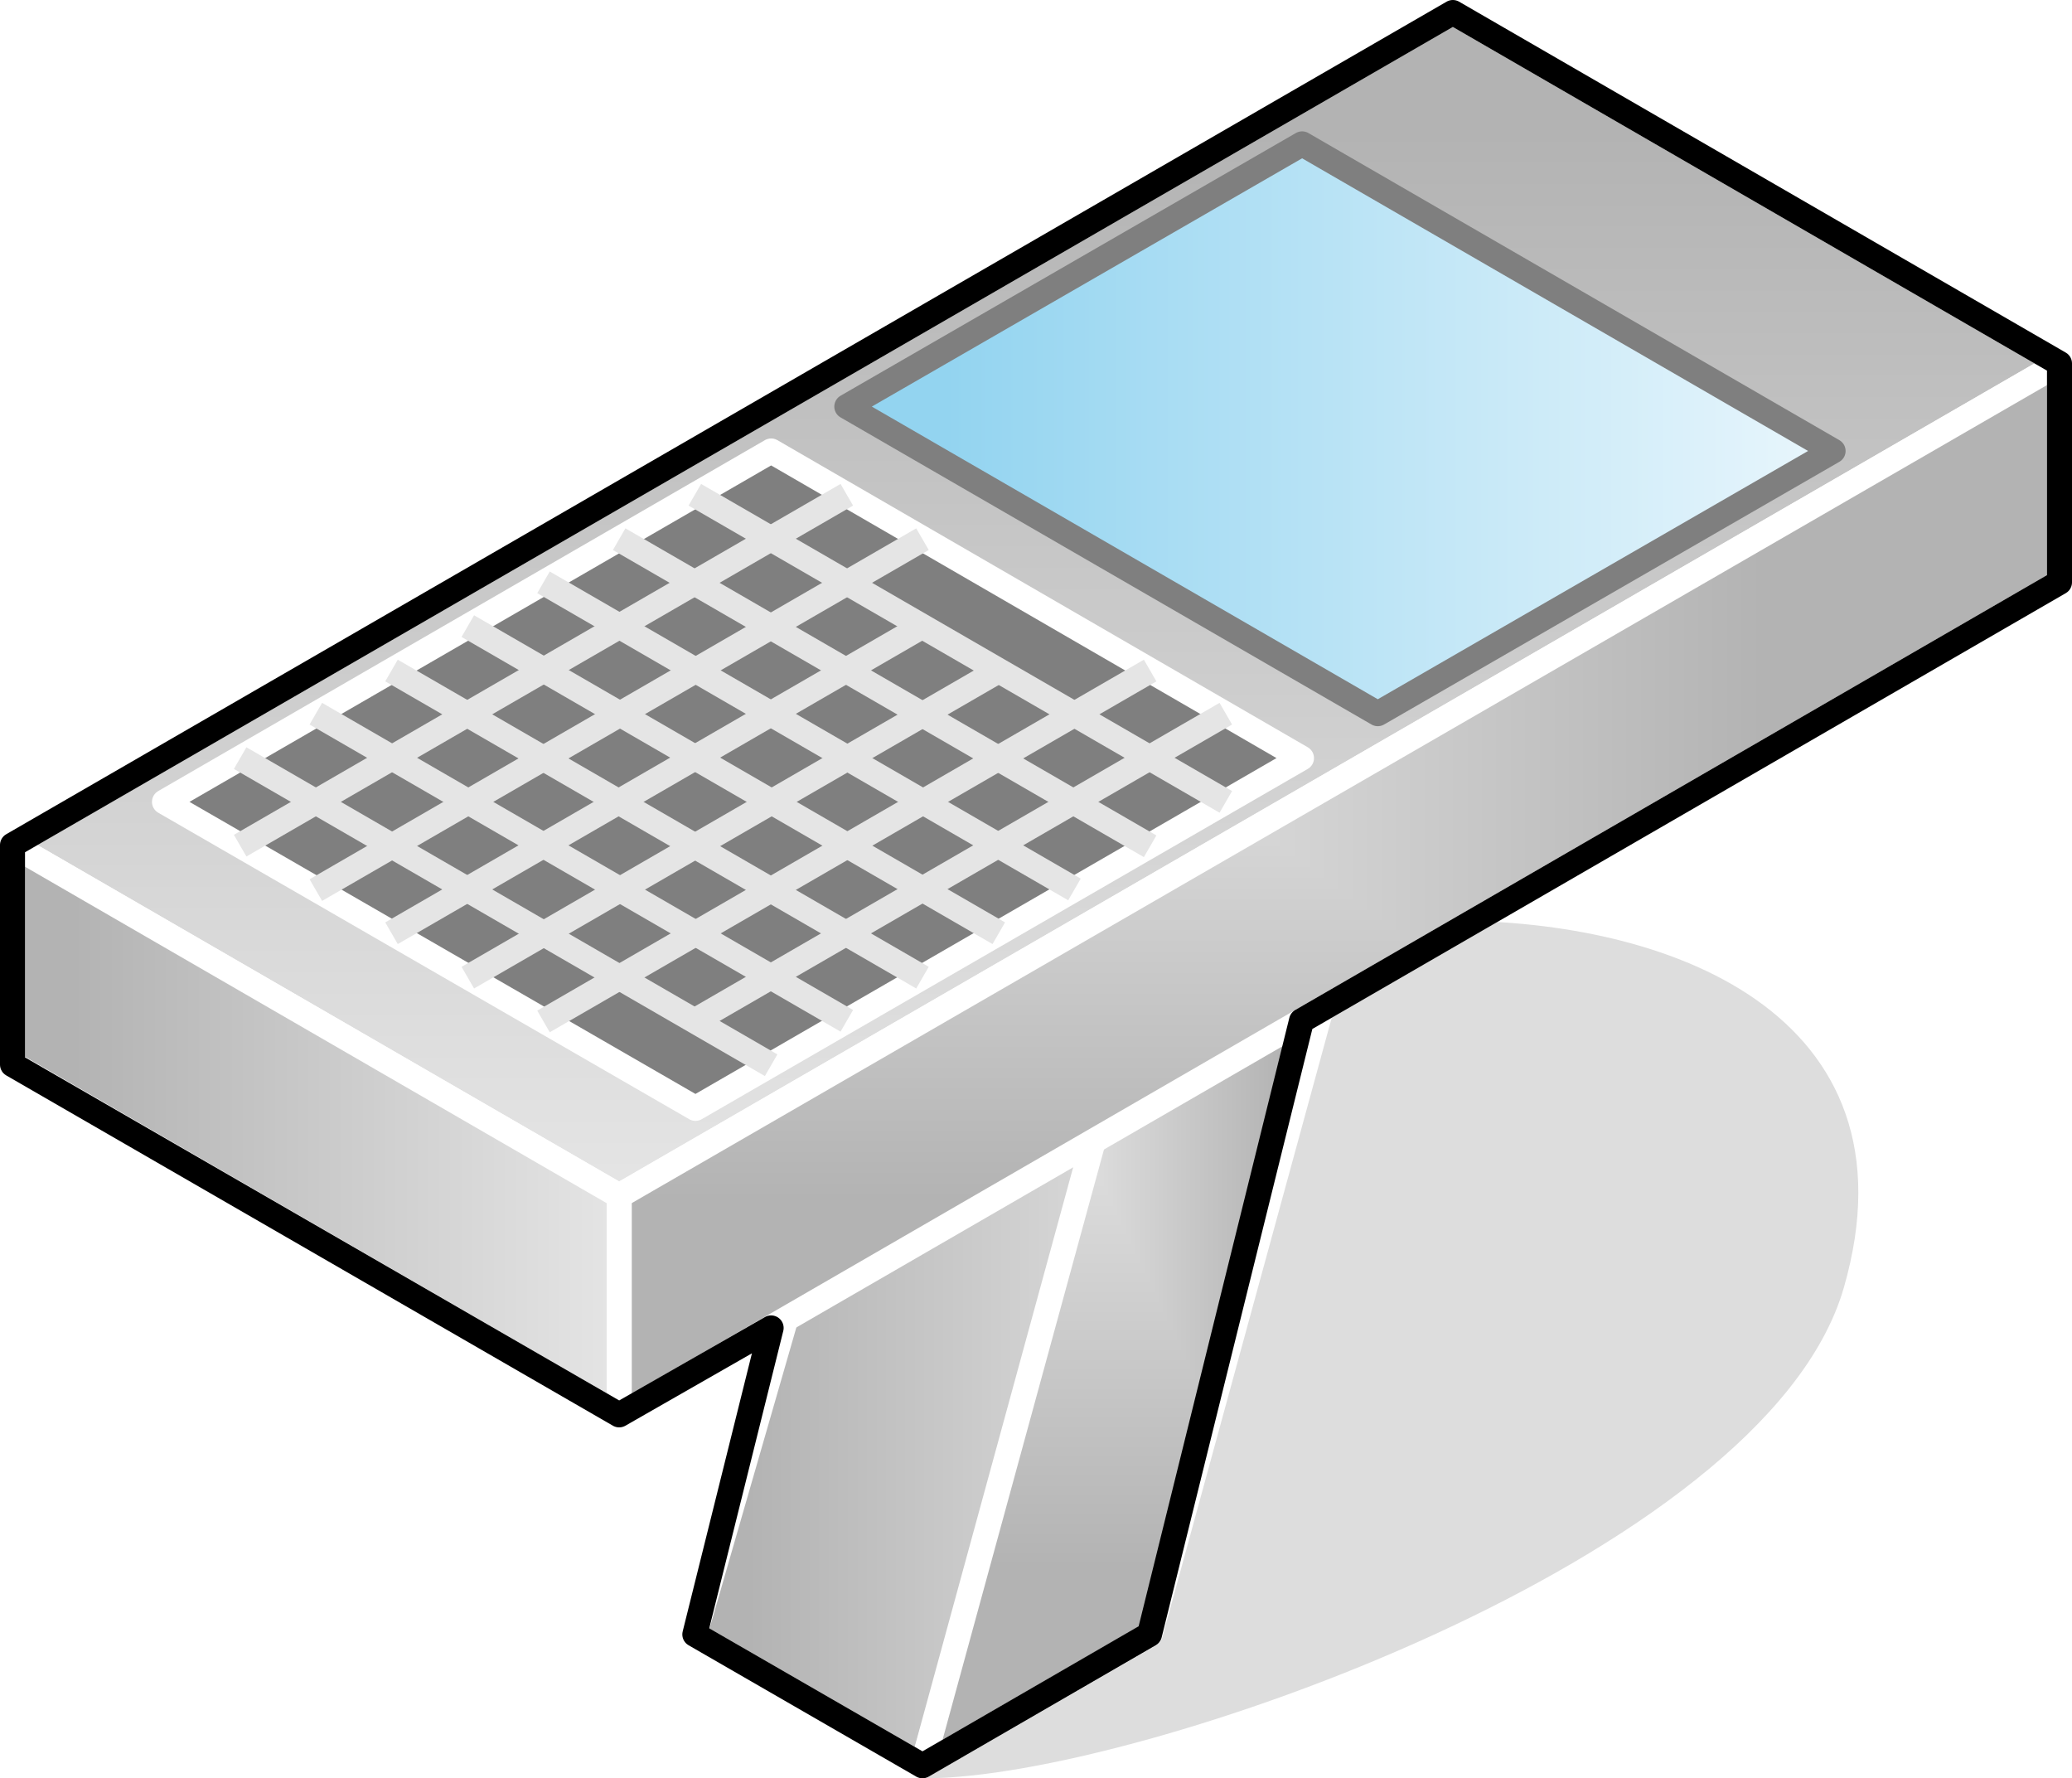 <?xml version="1.0" encoding="UTF-8"?>
<!DOCTYPE svg PUBLIC "-//W3C//DTD SVG 1.1//EN" "http://www.w3.org/Graphics/SVG/1.1/DTD/svg11.dtd">
<svg version="1.2" width="33.13mm" height="28.43mm" viewBox="10529 20059 3313 2843" preserveAspectRatio="xMidYMid" fill-rule="evenodd" stroke-width="28.222" stroke-linejoin="round" xmlns="http://www.w3.org/2000/svg" xmlns:ooo="http://xml.openoffice.org/svg/export" xmlns:xlink="http://www.w3.org/1999/xlink" xmlns:presentation="http://sun.com/xmlns/staroffice/presentation" xmlns:smil="http://www.w3.org/2001/SMIL20/" xmlns:anim="urn:oasis:names:tc:opendocument:xmlns:animation:1.0" xml:space="preserve">
 <defs class="ClipPathGroup">
  <clipPath id="presentation_clip_path" clipPathUnits="userSpaceOnUse">
   <rect x="10529" y="20059" width="3313" height="2843"/>
  </clipPath>
 </defs>
 <defs class="TextShapeIndex">
  <g ooo:slide="id1" ooo:id-list="id3 id4 id5 id6 id7 id8 id9 id10 id11 id12 id13 id14 id15 id16 id17 id18 id19 id20 id21 id22 id23 id24"/>
 </defs>
 <defs class="EmbeddedBulletChars">
  <g id="bullet-char-template(57356)" transform="scale(0,-0)">
   <path d="M 580,1141 L 1163,571 580,0 -4,571 580,1141 Z"/>
  </g>
  <g id="bullet-char-template(57354)" transform="scale(0,-0)">
   <path d="M 8,1128 L 1137,1128 1137,0 8,0 8,1128 Z"/>
  </g>
  <g id="bullet-char-template(10146)" transform="scale(0,-0)">
   <path d="M 174,0 L 602,739 174,1481 1456,739 174,0 Z M 1358,739 L 309,1346 659,739 1358,739 Z"/>
  </g>
  <g id="bullet-char-template(10132)" transform="scale(0,-0)">
   <path d="M 2015,739 L 1276,0 717,0 1260,543 174,543 174,936 1260,936 717,1481 1274,1481 2015,739 Z"/>
  </g>
  <g id="bullet-char-template(10007)" transform="scale(0,-0)">
   <path d="M 0,-2 C -7,14 -16,27 -25,37 L 356,567 C 262,823 215,952 215,954 215,979 228,992 255,992 264,992 276,990 289,987 310,991 331,999 354,1012 L 381,999 492,748 772,1049 836,1024 860,1049 C 881,1039 901,1025 922,1006 886,937 835,863 770,784 769,783 710,716 594,584 L 774,223 C 774,196 753,168 711,139 L 727,119 C 717,90 699,76 672,76 641,76 570,178 457,381 L 164,-76 C 142,-110 111,-127 72,-127 30,-127 9,-110 8,-76 1,-67 -2,-52 -2,-32 -2,-23 -1,-13 0,-2 Z"/>
  </g>
  <g id="bullet-char-template(10004)" transform="scale(0,-0)">
   <path d="M 285,-33 C 182,-33 111,30 74,156 52,228 41,333 41,471 41,549 55,616 82,672 116,743 169,778 240,778 293,778 328,747 346,684 L 369,508 C 377,444 397,411 428,410 L 1163,1116 C 1174,1127 1196,1133 1229,1133 1271,1133 1292,1118 1292,1087 L 1292,965 C 1292,929 1282,901 1262,881 L 442,47 C 390,-6 338,-33 285,-33 Z"/>
  </g>
  <g id="bullet-char-template(9679)" transform="scale(0,-0)">
   <path d="M 813,0 C 632,0 489,54 383,161 276,268 223,411 223,592 223,773 276,916 383,1023 489,1130 632,1184 813,1184 992,1184 1136,1130 1245,1023 1353,916 1407,772 1407,592 1407,412 1353,268 1245,161 1136,54 992,0 813,0 Z"/>
  </g>
  <g id="bullet-char-template(8226)" transform="scale(0,-0)">
   <path d="M 346,457 C 273,457 209,483 155,535 101,586 74,649 74,723 74,796 101,859 155,911 209,963 273,989 346,989 419,989 480,963 531,910 582,859 608,796 608,723 608,648 583,586 532,535 482,483 420,457 346,457 Z"/>
  </g>
  <g id="bullet-char-template(8211)" transform="scale(0,-0)">
   <path d="M -4,459 L 1135,459 1135,606 -4,606 -4,459 Z"/>
  </g>
 </defs>
 <defs class="TextEmbeddedBitmaps"/>
 <g class="SlideGroup">
  <g>
   <g id="id1" class="Slide" clip-path="url(#presentation_clip_path)">
    <g class="Page">
     <g class="Group">
      <g class="com.sun.star.drawing.ClosedBezierShape">
       <g id="id3">
        <rect class="BoundingBox" stroke="none" fill="none" x="11978" y="21531" width="1524" height="1373"/>
        <path fill="rgb(221,221,221)" stroke="none" d="M 12008,22882 C 12342,22882 13337,22532 13458,22112 13579,21691 13185,21551 12853,21551 12853,21761 11888,21341 12008,22882 Z"/>
        <path fill="none" stroke="rgb(221,221,221)" stroke-width="40" stroke-linejoin="round" d="M 12008,22882 C 12342,22882 13337,22532 13458,22112 13579,21691 13185,21551 12853,21551 12853,21761 11888,21341 12008,22882 Z"/>
       </g>
      </g>
      <g class="Group">
       <g class="com.sun.star.drawing.PolyPolygonShape">
        <g id="id4">
         <rect class="BoundingBox" stroke="none" fill="none" x="11620" y="20970" width="890" height="1933"/>
         <g>
          <defs>
           <linearGradient id="gradient1" x1="11639" y1="21936" x2="12489" y2="21936" gradientUnits="userSpaceOnUse">
            <stop offset="0.1" style="stop-color:rgb(179,179,179)"/>
            <stop offset="1" style="stop-color:rgb(229,229,229)"/>
           </linearGradient>
          </defs>
          <path style="fill:url(#gradient1)" d="M 11640,22672 L 12125,20990 12489,21200 12004,22882 11640,22672 Z"/>
         </g>
         <path fill="none" stroke="rgb(255,255,255)" stroke-width="40" stroke-linejoin="round" d="M 11640,22672 L 12125,20990 12489,21200 12004,22882 11640,22672 Z"/>
        </g>
       </g>
       <g class="com.sun.star.drawing.PolyPolygonShape">
        <g id="id5">
         <rect class="BoundingBox" stroke="none" fill="none" x="11984" y="21321" width="769" height="1582"/>
         <g>
          <defs>
           <pattern id="pattern1" x="12004" y="21341" width="729" height="1542" patternUnits="userSpaceOnUse">
            <g transform="translate(-12004,-21341)">
             <path fill="rgb(179,179,179)" stroke="none" d="M 12003,21340 L 12733,21340 12733,22883 12003,22883 12003,21340 Z M 11865,21047 L 12579,21047 12579,22558 11865,22558 11865,21047 Z"/>
             <path fill="rgb(180,180,180)" stroke="none" d="M 11865,21047 L 12579,21047 12579,22558 11865,22558 11865,21047 Z M 11872,21062 L 12572,21062 12572,22543 11872,22543 11872,21062 Z"/>
             <path fill="rgb(181,181,181)" stroke="none" d="M 11872,21062 L 12572,21062 12572,22543 11872,22543 11872,21062 Z M 11879,21078 L 12565,21078 12565,22527 11879,22527 11879,21078 Z"/>
             <path fill="rgb(182,182,182)" stroke="none" d="M 11879,21078 L 12565,21078 12565,22527 11879,22527 11879,21078 Z M 11887,21093 L 12557,21093 12557,22512 11887,22512 11887,21093 Z"/>
             <path fill="rgb(183,183,183)" stroke="none" d="M 11887,21093 L 12557,21093 12557,22512 11887,22512 11887,21093 Z M 11894,21109 L 12550,21109 12550,22496 11894,22496 11894,21109 Z"/>
             <path fill="rgb(184,184,184)" stroke="none" d="M 11894,21109 L 12550,21109 12550,22496 11894,22496 11894,21109 Z M 11901,21124 L 12543,21124 12543,22481 11901,22481 11901,21124 Z"/>
             <path fill="rgb(185,185,185)" stroke="none" d="M 11901,21124 L 12543,21124 12543,22481 11901,22481 11901,21124 Z M 11909,21140 L 12535,21140 12535,22465 11909,22465 11909,21140 Z"/>
             <path fill="rgb(186,186,186)" stroke="none" d="M 11909,21140 L 12535,21140 12535,22465 11909,22465 11909,21140 Z M 11916,21155 L 12528,21155 12528,22450 11916,22450 11916,21155 Z"/>
             <path fill="rgb(187,187,187)" stroke="none" d="M 11916,21155 L 12528,21155 12528,22450 11916,22450 11916,21155 Z M 11923,21170 L 12521,21170 12521,22435 11923,22435 11923,21170 Z"/>
             <path fill="rgb(188,188,188)" stroke="none" d="M 11923,21170 L 12521,21170 12521,22435 11923,22435 11923,21170 Z M 11931,21186 L 12513,21186 12513,22419 11931,22419 11931,21186 Z"/>
             <path fill="rgb(189,189,189)" stroke="none" d="M 11931,21186 L 12513,21186 12513,22419 11931,22419 11931,21186 Z M 11938,21201 L 12506,21201 12506,22404 11938,22404 11938,21201 Z"/>
             <path fill="rgb(190,190,190)" stroke="none" d="M 11938,21201 L 12506,21201 12506,22404 11938,22404 11938,21201 Z M 11945,21217 L 12499,21217 12499,22388 11945,22388 11945,21217 Z"/>
             <path fill="rgb(191,191,191)" stroke="none" d="M 11945,21217 L 12499,21217 12499,22388 11945,22388 11945,21217 Z M 11953,21232 L 12491,21232 12491,22373 11953,22373 11953,21232 Z"/>
             <path fill="rgb(192,192,192)" stroke="none" d="M 11953,21232 L 12491,21232 12491,22373 11953,22373 11953,21232 Z M 11960,21248 L 12484,21248 12484,22357 11960,22357 11960,21248 Z"/>
             <path fill="rgb(193,193,193)" stroke="none" d="M 11960,21248 L 12484,21248 12484,22357 11960,22357 11960,21248 Z M 11967,21263 L 12477,21263 12477,22342 11967,22342 11967,21263 Z"/>
             <path fill="rgb(194,194,194)" stroke="none" d="M 11967,21263 L 12477,21263 12477,22342 11967,22342 11967,21263 Z M 11974,21279 L 12470,21279 12470,22326 11974,22326 11974,21279 Z"/>
             <path fill="rgb(195,195,195)" stroke="none" d="M 11974,21279 L 12470,21279 12470,22326 11974,22326 11974,21279 Z M 11982,21294 L 12462,21294 12462,22311 11982,22311 11982,21294 Z"/>
             <path fill="rgb(196,196,196)" stroke="none" d="M 11982,21294 L 12462,21294 12462,22311 11982,22311 11982,21294 Z M 11988,21309 L 12455,21309 12455,22296 11988,22296 11988,21309 Z"/>
             <path fill="rgb(197,197,197)" stroke="none" d="M 11988,21309 L 12455,21309 12455,22296 11988,22296 11988,21309 Z M 11995,21324 L 12448,21324 12448,22280 11995,22280 11995,21324 Z"/>
             <path fill="rgb(198,198,198)" stroke="none" d="M 11995,21324 L 12448,21324 12448,22280 11995,22280 11995,21324 Z M 12003,21339 L 12440,21339 12440,22265 12003,22265 12003,21339 Z"/>
             <path fill="rgb(199,199,199)" stroke="none" d="M 12003,21339 L 12440,21339 12440,22265 12003,22265 12003,21339 Z M 12010,21355 L 12433,21355 12433,22249 12010,22249 12010,21355 Z"/>
             <path fill="rgb(200,200,200)" stroke="none" d="M 12010,21355 L 12433,21355 12433,22249 12010,22249 12010,21355 Z M 12017,21370 L 12426,21370 12426,22234 12017,22234 12017,21370 Z"/>
             <path fill="rgb(201,201,201)" stroke="none" d="M 12017,21370 L 12426,21370 12426,22234 12017,22234 12017,21370 Z M 12025,21386 L 12418,21386 12418,22218 12025,22218 12025,21386 Z"/>
             <path fill="rgb(202,202,202)" stroke="none" d="M 12025,21386 L 12418,21386 12418,22218 12025,22218 12025,21386 Z M 12032,21401 L 12411,21401 12411,22203 12032,22203 12032,21401 Z"/>
             <path fill="rgb(203,203,203)" stroke="none" d="M 12032,21401 L 12411,21401 12411,22203 12032,22203 12032,21401 Z M 12039,21416 L 12404,21416 12404,22187 12039,22187 12039,21416 Z"/>
             <path fill="rgb(204,204,204)" stroke="none" d="M 12039,21416 L 12404,21416 12404,22187 12039,22187 12039,21416 Z M 12047,21432 L 12396,21432 12396,22172 12047,22172 12047,21432 Z"/>
             <path fill="rgb(205,205,205)" stroke="none" d="M 12047,21432 L 12396,21432 12396,22172 12047,22172 12047,21432 Z M 12054,21447 L 12389,21447 12389,22157 12054,22157 12054,21447 Z"/>
             <path fill="rgb(206,206,206)" stroke="none" d="M 12054,21447 L 12389,21447 12389,22157 12054,22157 12054,21447 Z M 12061,21463 L 12382,21463 12382,22141 12061,22141 12061,21463 Z"/>
             <path fill="rgb(207,207,207)" stroke="none" d="M 12061,21463 L 12382,21463 12382,22141 12061,22141 12061,21463 Z M 12068,21478 L 12375,21478 12375,22126 12068,22126 12068,21478 Z"/>
             <path fill="rgb(208,208,208)" stroke="none" d="M 12068,21478 L 12375,21478 12375,22126 12068,22126 12068,21478 Z M 12076,21494 L 12367,21494 12367,22110 12076,22110 12076,21494 Z"/>
             <path fill="rgb(209,209,209)" stroke="none" d="M 12076,21494 L 12367,21494 12367,22110 12076,22110 12076,21494 Z M 12083,21509 L 12360,21509 12360,22095 12083,22095 12083,21509 Z"/>
             <path fill="rgb(210,210,210)" stroke="none" d="M 12083,21509 L 12360,21509 12360,22095 12083,22095 12083,21509 Z M 12090,21525 L 12353,21525 12353,22079 12090,22079 12090,21525 Z"/>
             <path fill="rgb(211,211,211)" stroke="none" d="M 12090,21525 L 12353,21525 12353,22079 12090,22079 12090,21525 Z M 12098,21540 L 12345,21540 12345,22064 12098,22064 12098,21540 Z"/>
             <path fill="rgb(212,212,212)" stroke="none" d="M 12098,21540 L 12345,21540 12345,22064 12098,22064 12098,21540 Z M 12105,21555 L 12338,21555 12338,22049 12105,22049 12105,21555 Z"/>
             <path fill="rgb(213,213,213)" stroke="none" d="M 12105,21555 L 12338,21555 12338,22049 12105,22049 12105,21555 Z M 12112,21571 L 12331,21571 12331,22033 12112,22033 12112,21571 Z"/>
             <path fill="rgb(214,214,214)" stroke="none" d="M 12112,21571 L 12331,21571 12331,22033 12112,22033 12112,21571 Z M 12120,21586 L 12323,21586 12323,22018 12120,22018 12120,21586 Z"/>
             <path fill="rgb(215,215,215)" stroke="none" d="M 12120,21586 L 12323,21586 12323,22018 12120,22018 12120,21586 Z M 12127,21602 L 12316,21602 12316,22002 12127,22002 12127,21602 Z"/>
             <path fill="rgb(216,216,216)" stroke="none" d="M 12127,21602 L 12316,21602 12316,22002 12127,22002 12127,21602 Z M 12134,21617 L 12309,21617 12309,21987 12134,21987 12134,21617 Z"/>
             <path fill="rgb(217,217,217)" stroke="none" d="M 12134,21617 L 12309,21617 12309,21987 12134,21987 12134,21617 Z M 12142,21633 L 12301,21633 12301,21971 12142,21971 12142,21633 Z"/>
             <path fill="rgb(218,218,218)" stroke="none" d="M 12142,21633 L 12301,21633 12301,21971 12142,21971 12142,21633 Z M 12149,21648 L 12294,21648 12294,21956 12149,21956 12149,21648 Z"/>
             <path fill="rgb(219,219,219)" stroke="none" d="M 12149,21648 L 12294,21648 12294,21956 12149,21956 12149,21648 Z M 12156,21664 L 12287,21664 12287,21940 12156,21940 12156,21664 Z"/>
             <path fill="rgb(220,220,220)" stroke="none" d="M 12156,21664 L 12287,21664 12287,21940 12156,21940 12156,21664 Z M 12164,21679 L 12279,21679 12279,21925 12164,21925 12164,21679 Z"/>
             <path fill="rgb(221,221,221)" stroke="none" d="M 12164,21679 L 12279,21679 12279,21925 12164,21925 12164,21679 Z M 12171,21694 L 12272,21694 12272,21910 12171,21910 12171,21694 Z"/>
             <path fill="rgb(222,222,222)" stroke="none" d="M 12171,21694 L 12272,21694 12272,21910 12171,21910 12171,21694 Z M 12178,21710 L 12265,21710 12265,21894 12178,21894 12178,21710 Z"/>
             <path fill="rgb(223,223,223)" stroke="none" d="M 12178,21710 L 12265,21710 12265,21894 12178,21894 12178,21710 Z M 12185,21725 L 12258,21725 12258,21879 12185,21879 12185,21725 Z"/>
             <path fill="rgb(224,224,224)" stroke="none" d="M 12185,21725 L 12258,21725 12258,21879 12185,21879 12185,21725 Z M 12193,21741 L 12250,21741 12250,21863 12193,21863 12193,21741 Z"/>
             <path fill="rgb(225,225,225)" stroke="none" d="M 12193,21741 L 12250,21741 12250,21863 12193,21863 12193,21741 Z M 12200,21756 L 12243,21756 12243,21848 12200,21848 12200,21756 Z"/>
             <path fill="rgb(226,226,226)" stroke="none" d="M 12200,21756 L 12243,21756 12243,21848 12200,21848 12200,21756 Z M 12207,21772 L 12236,21772 12236,21832 12207,21832 12207,21772 Z"/>
             <path fill="rgb(227,227,227)" stroke="none" d="M 12207,21772 L 12236,21772 12236,21832 12207,21832 12207,21772 Z M 12215,21787 L 12228,21787 12228,21817 12215,21817 12215,21787 Z"/>
             <path fill="rgb(229,229,229)" stroke="none" d="M 12215,21787 L 12228,21787 12228,21817 12215,21817 12215,21787 Z"/>
            </g>
           </pattern>
          </defs>
          <path style="fill:url(#pattern1)" d="M 12004,22882 L 12368,21551 12732,21341 12368,22672 12004,22882 Z"/>
         </g>
         <path fill="none" stroke="rgb(255,255,255)" stroke-width="40" stroke-linejoin="round" d="M 12004,22882 L 12368,21551 12732,21341 12368,22672 12004,22882 Z"/>
        </g>
       </g>
       <g class="com.sun.star.drawing.PolyPolygonShape">
        <g id="id6">
         <rect class="BoundingBox" stroke="none" fill="none" x="10529" y="20059" width="3314" height="1933"/>
         <g>
          <defs>
           <linearGradient id="gradient2" x1="12185" y1="20079" x2="12185" y2="21971" gradientUnits="userSpaceOnUse">
            <stop offset="0.1" style="stop-color:rgb(179,179,179)"/>
            <stop offset="1" style="stop-color:rgb(229,229,229)"/>
           </linearGradient>
          </defs>
          <path style="fill:url(#gradient2)" d="M 11519,21971 L 10549,21410 12852,20079 13822,20640 11519,21971 Z"/>
         </g>
         <path fill="none" stroke="rgb(255,255,255)" stroke-width="40" stroke-linejoin="round" d="M 11519,21971 L 10549,21410 12852,20079 13822,20640 11519,21971 Z"/>
        </g>
       </g>
       <g class="com.sun.star.drawing.PolyPolygonShape">
        <g id="id7">
         <rect class="BoundingBox" stroke="none" fill="none" x="10772" y="20760" width="1859" height="1093"/>
         <path fill="rgb(127,127,127)" stroke="none" d="M 10792,21341 L 11762,20780 12610,21271 11641,21831 10792,21341 Z"/>
         <path fill="none" stroke="rgb(255,255,255)" stroke-width="40" stroke-linejoin="round" d="M 10792,21341 L 11762,20780 12610,21271 11641,21831 10792,21341 Z"/>
        </g>
       </g>
       <g class="com.sun.star.drawing.PolyPolygonShape">
        <g id="id8">
         <rect class="BoundingBox" stroke="none" fill="none" x="11863" y="20269" width="1619" height="952"/>
         <g>
          <defs>
           <linearGradient id="gradient3" x1="11883" y1="20744" x2="13460" y2="20744" gradientUnits="userSpaceOnUse">
            <stop offset="0.1" style="stop-color:rgb(147,212,240)"/>
            <stop offset="1" style="stop-color:rgb(233,246,252)"/>
           </linearGradient>
          </defs>
          <path style="fill:url(#gradient3)" d="M 11883,20709 L 12611,20289 13460,20780 12732,21200 11883,20709 Z"/>
         </g>
         <path fill="none" stroke="rgb(127,127,127)" stroke-width="40" stroke-linejoin="round" d="M 11883,20709 L 12611,20289 13460,20780 12732,21200 11883,20709 Z"/>
        </g>
       </g>
       <g class="com.sun.star.drawing.PolyPolygonShape">
        <g id="id9">
         <rect class="BoundingBox" stroke="none" fill="none" x="11499" y="20619" width="2344" height="1724"/>
         <g>
          <defs>
           <pattern id="pattern2" x="11519" y="20640" width="2304" height="1683" patternUnits="userSpaceOnUse">
            <g transform="translate(-11519,-20640)">
             <path fill="rgb(179,179,179)" stroke="none" d="M 11518,20639 L 13823,20639 13823,22323 11518,22323 11518,20639 Z M 11080,20319 L 13337,20319 13337,21969 11080,21969 11080,20319 Z"/>
             <path fill="rgb(180,180,180)" stroke="none" d="M 11080,20319 L 13337,20319 13337,21969 11080,21969 11080,20319 Z M 11103,20336 L 13314,20336 13314,21952 11103,21952 11103,20336 Z"/>
             <path fill="rgb(181,181,181)" stroke="none" d="M 11103,20336 L 13314,20336 13314,21952 11103,21952 11103,20336 Z M 11126,20353 L 13291,20353 13291,21935 11126,21935 11126,20353 Z"/>
             <path fill="rgb(182,182,182)" stroke="none" d="M 11126,20353 L 13291,20353 13291,21935 11126,21935 11126,20353 Z M 11149,20370 L 13268,20370 13268,21918 11149,21918 11149,20370 Z"/>
             <path fill="rgb(183,183,183)" stroke="none" d="M 11149,20370 L 13268,20370 13268,21918 11149,21918 11149,20370 Z M 11172,20387 L 13245,20387 13245,21901 11172,21901 11172,20387 Z"/>
             <path fill="rgb(184,184,184)" stroke="none" d="M 11172,20387 L 13245,20387 13245,21901 11172,21901 11172,20387 Z M 11195,20404 L 13222,20404 13222,21884 11195,21884 11195,20404 Z"/>
             <path fill="rgb(185,185,185)" stroke="none" d="M 11195,20404 L 13222,20404 13222,21884 11195,21884 11195,20404 Z M 11218,20420 L 13199,20420 13199,21868 11218,21868 11218,20420 Z"/>
             <path fill="rgb(186,186,186)" stroke="none" d="M 11218,20420 L 13199,20420 13199,21868 11218,21868 11218,20420 Z M 11241,20437 L 13176,20437 13176,21851 11241,21851 11241,20437 Z"/>
             <path fill="rgb(187,187,187)" stroke="none" d="M 11241,20437 L 13176,20437 13176,21851 11241,21851 11241,20437 Z M 11264,20454 L 13153,20454 13153,21834 11264,21834 11264,20454 Z"/>
             <path fill="rgb(188,188,188)" stroke="none" d="M 11264,20454 L 13153,20454 13153,21834 11264,21834 11264,20454 Z M 11287,20471 L 13130,20471 13130,21817 11287,21817 11287,20471 Z"/>
             <path fill="rgb(189,189,189)" stroke="none" d="M 11287,20471 L 13130,20471 13130,21817 11287,21817 11287,20471 Z M 11310,20488 L 13107,20488 13107,21800 11310,21800 11310,20488 Z"/>
             <path fill="rgb(190,190,190)" stroke="none" d="M 11310,20488 L 13107,20488 13107,21800 11310,21800 11310,20488 Z M 11333,20505 L 13084,20505 13084,21783 11333,21783 11333,20505 Z"/>
             <path fill="rgb(191,191,191)" stroke="none" d="M 11333,20505 L 13084,20505 13084,21783 11333,21783 11333,20505 Z M 11356,20522 L 13061,20522 13061,21766 11356,21766 11356,20522 Z"/>
             <path fill="rgb(192,192,192)" stroke="none" d="M 11356,20522 L 13061,20522 13061,21766 11356,21766 11356,20522 Z M 11379,20538 L 13038,20538 13038,21750 11379,21750 11379,20538 Z"/>
             <path fill="rgb(193,193,193)" stroke="none" d="M 11379,20538 L 13038,20538 13038,21750 11379,21750 11379,20538 Z M 11402,20555 L 13015,20555 13015,21733 11402,21733 11402,20555 Z"/>
             <path fill="rgb(194,194,194)" stroke="none" d="M 11402,20555 L 13015,20555 13015,21733 11402,21733 11402,20555 Z M 11425,20572 L 12992,20572 12992,21716 11425,21716 11425,20572 Z"/>
             <path fill="rgb(195,195,195)" stroke="none" d="M 11425,20572 L 12992,20572 12992,21716 11425,21716 11425,20572 Z M 11449,20589 L 12968,20589 12968,21699 11449,21699 11449,20589 Z"/>
             <path fill="rgb(196,196,196)" stroke="none" d="M 11449,20589 L 12968,20589 12968,21699 11449,21699 11449,20589 Z M 11472,20606 L 12945,20606 12945,21682 11472,21682 11472,20606 Z"/>
             <path fill="rgb(197,197,197)" stroke="none" d="M 11472,20606 L 12945,20606 12945,21682 11472,21682 11472,20606 Z M 11495,20622 L 12922,20622 12922,21665 11495,21665 11495,20622 Z"/>
             <path fill="rgb(198,198,198)" stroke="none" d="M 11495,20622 L 12922,20622 12922,21665 11495,21665 11495,20622 Z M 11517,20639 L 12899,20639 12899,21649 11517,21649 11517,20639 Z"/>
             <path fill="rgb(199,199,199)" stroke="none" d="M 11517,20639 L 12899,20639 12899,21649 11517,21649 11517,20639 Z M 11540,20655 L 12876,20655 12876,21632 11540,21632 11540,20655 Z"/>
             <path fill="rgb(200,200,200)" stroke="none" d="M 11540,20655 L 12876,20655 12876,21632 11540,21632 11540,20655 Z M 11563,20672 L 12853,20672 12853,21615 11563,21615 11563,20672 Z"/>
             <path fill="rgb(201,201,201)" stroke="none" d="M 11563,20672 L 12853,20672 12853,21615 11563,21615 11563,20672 Z M 11586,20689 L 12830,20689 12830,21598 11586,21598 11586,20689 Z"/>
             <path fill="rgb(202,202,202)" stroke="none" d="M 11586,20689 L 12830,20689 12830,21598 11586,21598 11586,20689 Z M 11609,20706 L 12807,20706 12807,21581 11609,21581 11609,20706 Z"/>
             <path fill="rgb(203,203,203)" stroke="none" d="M 11609,20706 L 12807,20706 12807,21581 11609,21581 11609,20706 Z M 11632,20723 L 12784,20723 12784,21564 11632,21564 11632,20723 Z"/>
             <path fill="rgb(204,204,204)" stroke="none" d="M 11632,20723 L 12784,20723 12784,21564 11632,21564 11632,20723 Z M 11655,20740 L 12761,20740 12761,21547 11655,21547 11655,20740 Z"/>
             <path fill="rgb(205,205,205)" stroke="none" d="M 11655,20740 L 12761,20740 12761,21547 11655,21547 11655,20740 Z M 11678,20756 L 12738,20756 12738,21531 11678,21531 11678,20756 Z"/>
             <path fill="rgb(206,206,206)" stroke="none" d="M 11678,20756 L 12738,20756 12738,21531 11678,21531 11678,20756 Z M 11701,20773 L 12715,20773 12715,21514 11701,21514 11701,20773 Z"/>
             <path fill="rgb(207,207,207)" stroke="none" d="M 11701,20773 L 12715,20773 12715,21514 11701,21514 11701,20773 Z M 11724,20790 L 12692,20790 12692,21497 11724,21497 11724,20790 Z"/>
             <path fill="rgb(208,208,208)" stroke="none" d="M 11724,20790 L 12692,20790 12692,21497 11724,21497 11724,20790 Z M 11747,20807 L 12669,20807 12669,21480 11747,21480 11747,20807 Z"/>
             <path fill="rgb(209,209,209)" stroke="none" d="M 11747,20807 L 12669,20807 12669,21480 11747,21480 11747,20807 Z M 11770,20824 L 12646,20824 12646,21463 11770,21463 11770,20824 Z"/>
             <path fill="rgb(210,210,210)" stroke="none" d="M 11770,20824 L 12646,20824 12646,21463 11770,21463 11770,20824 Z M 11793,20841 L 12623,20841 12623,21446 11793,21446 11793,20841 Z"/>
             <path fill="rgb(211,211,211)" stroke="none" d="M 11793,20841 L 12623,20841 12623,21446 11793,21446 11793,20841 Z M 11816,20858 L 12600,20858 12600,21429 11816,21429 11816,20858 Z"/>
             <path fill="rgb(212,212,212)" stroke="none" d="M 11816,20858 L 12600,20858 12600,21429 11816,21429 11816,20858 Z M 11840,20874 L 12576,20874 12576,21413 11840,21413 11840,20874 Z"/>
             <path fill="rgb(213,213,213)" stroke="none" d="M 11840,20874 L 12576,20874 12576,21413 11840,21413 11840,20874 Z M 11863,20891 L 12553,20891 12553,21396 11863,21396 11863,20891 Z"/>
             <path fill="rgb(214,214,214)" stroke="none" d="M 11863,20891 L 12553,20891 12553,21396 11863,21396 11863,20891 Z M 11886,20908 L 12530,20908 12530,21379 11886,21379 11886,20908 Z"/>
             <path fill="rgb(215,215,215)" stroke="none" d="M 11886,20908 L 12530,20908 12530,21379 11886,21379 11886,20908 Z M 11909,20925 L 12507,20925 12507,21362 11909,21362 11909,20925 Z"/>
             <path fill="rgb(216,216,216)" stroke="none" d="M 11909,20925 L 12507,20925 12507,21362 11909,21362 11909,20925 Z M 11932,20942 L 12484,20942 12484,21345 11932,21345 11932,20942 Z"/>
             <path fill="rgb(217,217,217)" stroke="none" d="M 11932,20942 L 12484,20942 12484,21345 11932,21345 11932,20942 Z M 11955,20959 L 12461,20959 12461,21328 11955,21328 11955,20959 Z"/>
             <path fill="rgb(218,218,218)" stroke="none" d="M 11955,20959 L 12461,20959 12461,21328 11955,21328 11955,20959 Z M 11978,20976 L 12438,20976 12438,21312 11978,21312 11978,20976 Z"/>
             <path fill="rgb(219,219,219)" stroke="none" d="M 11978,20976 L 12438,20976 12438,21312 11978,21312 11978,20976 Z M 12001,20992 L 12415,20992 12415,21295 12001,21295 12001,20992 Z"/>
             <path fill="rgb(220,220,220)" stroke="none" d="M 12001,20992 L 12415,20992 12415,21295 12001,21295 12001,20992 Z M 12024,21009 L 12392,21009 12392,21278 12024,21278 12024,21009 Z"/>
             <path fill="rgb(221,221,221)" stroke="none" d="M 12024,21009 L 12392,21009 12392,21278 12024,21278 12024,21009 Z M 12047,21026 L 12369,21026 12369,21261 12047,21261 12047,21026 Z"/>
             <path fill="rgb(222,222,222)" stroke="none" d="M 12047,21026 L 12369,21026 12369,21261 12047,21261 12047,21026 Z M 12070,21043 L 12346,21043 12346,21244 12070,21244 12070,21043 Z"/>
             <path fill="rgb(223,223,223)" stroke="none" d="M 12070,21043 L 12346,21043 12346,21244 12070,21244 12070,21043 Z M 12093,21060 L 12323,21060 12323,21227 12093,21227 12093,21060 Z"/>
             <path fill="rgb(224,224,224)" stroke="none" d="M 12093,21060 L 12323,21060 12323,21227 12093,21227 12093,21060 Z M 12116,21077 L 12300,21077 12300,21210 12116,21210 12116,21077 Z"/>
             <path fill="rgb(225,225,225)" stroke="none" d="M 12116,21077 L 12300,21077 12300,21210 12116,21210 12116,21077 Z M 12139,21093 L 12277,21093 12277,21194 12139,21194 12139,21093 Z"/>
             <path fill="rgb(226,226,226)" stroke="none" d="M 12139,21093 L 12277,21093 12277,21194 12139,21194 12139,21093 Z M 12162,21110 L 12254,21110 12254,21177 12162,21177 12162,21110 Z"/>
             <path fill="rgb(227,227,227)" stroke="none" d="M 12162,21110 L 12254,21110 12254,21177 12162,21177 12162,21110 Z M 12185,21127 L 12231,21127 12231,21160 12185,21160 12185,21127 Z"/>
             <path fill="rgb(229,229,229)" stroke="none" d="M 12185,21127 L 12231,21127 12231,21160 12185,21160 12185,21127 Z"/>
            </g>
           </pattern>
          </defs>
          <path style="fill:url(#pattern2)" d="M 11519,22322 L 11519,21971 13822,20640 13822,20990 11519,22322 Z"/>
         </g>
         <path fill="none" stroke="rgb(255,255,255)" stroke-width="40" stroke-linejoin="round" d="M 11519,22322 L 11519,21971 13822,20640 13822,20990 11519,22322 Z"/>
        </g>
       </g>
       <g class="com.sun.star.drawing.LineShape">
        <g id="id10">
         <rect class="BoundingBox" stroke="none" fill="none" x="11499" y="20901" width="890" height="532"/>
         <path fill="none" stroke="rgb(229,229,229)" stroke-width="40" stroke-linejoin="round" d="M 11519,20921 L 12368,21412"/>
        </g>
       </g>
       <g class="com.sun.star.drawing.LineShape">
        <g id="id11">
         <rect class="BoundingBox" stroke="none" fill="none" x="11620" y="21180" width="890" height="532"/>
         <path fill="none" stroke="rgb(229,229,229)" stroke-width="40" stroke-linejoin="round" d="M 11640,21691 L 12489,21200"/>
        </g>
       </g>
       <g class="com.sun.star.drawing.LineShape">
        <g id="id12">
         <rect class="BoundingBox" stroke="none" fill="none" x="10893" y="20830" width="1011" height="602"/>
         <path fill="none" stroke="rgb(229,229,229)" stroke-width="40" stroke-linejoin="round" d="M 10913,21411 L 11883,20850"/>
        </g>
       </g>
       <g class="com.sun.star.drawing.LineShape">
        <g id="id13">
         <rect class="BoundingBox" stroke="none" fill="none" x="11014" y="20901" width="1011" height="602"/>
         <path fill="none" stroke="rgb(229,229,229)" stroke-width="40" stroke-linejoin="round" d="M 11034,21482 L 12004,20921"/>
        </g>
       </g>
       <g class="com.sun.star.drawing.LineShape">
        <g id="id14">
         <rect class="BoundingBox" stroke="none" fill="none" x="11135" y="21040" width="890" height="532"/>
         <path fill="none" stroke="rgb(229,229,229)" stroke-width="40" stroke-linejoin="round" d="M 11155,21551 L 12004,21060"/>
        </g>
       </g>
       <g class="com.sun.star.drawing.PolyPolygonShape">
        <g id="id15">
         <rect class="BoundingBox" stroke="none" fill="none" x="10529" y="21390" width="1011" height="952"/>
         <g>
          <defs>
           <linearGradient id="gradient4" x1="10549" y1="21865" x2="11520" y2="21865" gradientUnits="userSpaceOnUse">
            <stop offset="0.1" style="stop-color:rgb(179,179,179)"/>
            <stop offset="1" style="stop-color:rgb(229,229,229)"/>
           </linearGradient>
          </defs>
          <path style="fill:url(#gradient4)" d="M 10549,21760 L 10549,21410 11519,21971 11519,22321 10549,21760 Z"/>
         </g>
         <path fill="none" stroke="rgb(255,255,255)" stroke-width="40" stroke-linejoin="round" d="M 10549,21760 L 10549,21410 11519,21971 11519,22321 10549,21760 Z"/>
        </g>
       </g>
       <g class="com.sun.star.drawing.PolyPolygonShape">
        <g id="id16">
         <rect class="BoundingBox" stroke="none" fill="none" x="10529" y="20059" width="3314" height="2844"/>
         <path fill="none" stroke="rgb(0,0,0)" stroke-width="40" stroke-linejoin="round" d="M 10549,21410 L 12852,20079 13822,20640 13822,20990 12610,21691 12367,22672 12004,22882 11640,22672 11762,22182 11519,22321 10549,21761 10549,21410 Z"/>
        </g>
       </g>
       <g class="com.sun.star.drawing.LineShape">
        <g id="id17">
         <rect class="BoundingBox" stroke="none" fill="none" x="11378" y="21111" width="1011" height="602"/>
         <path fill="none" stroke="rgb(229,229,229)" stroke-width="40" stroke-linejoin="round" d="M 11398,21692 L 12368,21131"/>
        </g>
       </g>
       <g class="com.sun.star.drawing.LineShape">
        <g id="id18">
         <rect class="BoundingBox" stroke="none" fill="none" x="11257" y="21111" width="890" height="532"/>
         <path fill="none" stroke="rgb(229,229,229)" stroke-width="40" stroke-linejoin="round" d="M 11277,21622 L 12126,21131"/>
        </g>
       </g>
       <g class="com.sun.star.drawing.LineShape">
        <g id="id19">
         <rect class="BoundingBox" stroke="none" fill="none" x="11620" y="20830" width="890" height="532"/>
         <path fill="none" stroke="rgb(229,229,229)" stroke-width="40" stroke-linejoin="round" d="M 11640,20850 L 12489,21341"/>
        </g>
       </g>
       <g class="com.sun.star.drawing.LineShape">
        <g id="id20">
         <rect class="BoundingBox" stroke="none" fill="none" x="11378" y="20970" width="890" height="532"/>
         <path fill="none" stroke="rgb(229,229,229)" stroke-width="40" stroke-linejoin="round" d="M 11398,20990 L 12247,21481"/>
        </g>
       </g>
       <g class="com.sun.star.drawing.LineShape">
        <g id="id21">
         <rect class="BoundingBox" stroke="none" fill="none" x="11257" y="21040" width="890" height="532"/>
         <path fill="none" stroke="rgb(229,229,229)" stroke-width="40" stroke-linejoin="round" d="M 11277,21060 L 12126,21551"/>
        </g>
       </g>
       <g class="com.sun.star.drawing.LineShape">
        <g id="id22">
         <rect class="BoundingBox" stroke="none" fill="none" x="11135" y="21111" width="890" height="532"/>
         <path fill="none" stroke="rgb(229,229,229)" stroke-width="40" stroke-linejoin="round" d="M 11155,21131 L 12004,21622"/>
        </g>
       </g>
       <g class="com.sun.star.drawing.LineShape">
        <g id="id23">
         <rect class="BoundingBox" stroke="none" fill="none" x="10893" y="21251" width="890" height="532"/>
         <path fill="none" stroke="rgb(229,229,229)" stroke-width="40" stroke-linejoin="round" d="M 10913,21271 L 11762,21762"/>
        </g>
       </g>
       <g class="com.sun.star.drawing.LineShape">
        <g id="id24">
         <rect class="BoundingBox" stroke="none" fill="none" x="11014" y="21180" width="890" height="532"/>
         <path fill="none" stroke="rgb(229,229,229)" stroke-width="40" stroke-linejoin="round" d="M 11034,21200 L 11883,21691"/>
        </g>
       </g>
      </g>
     </g>
    </g>
   </g>
  </g>
 </g>
</svg>